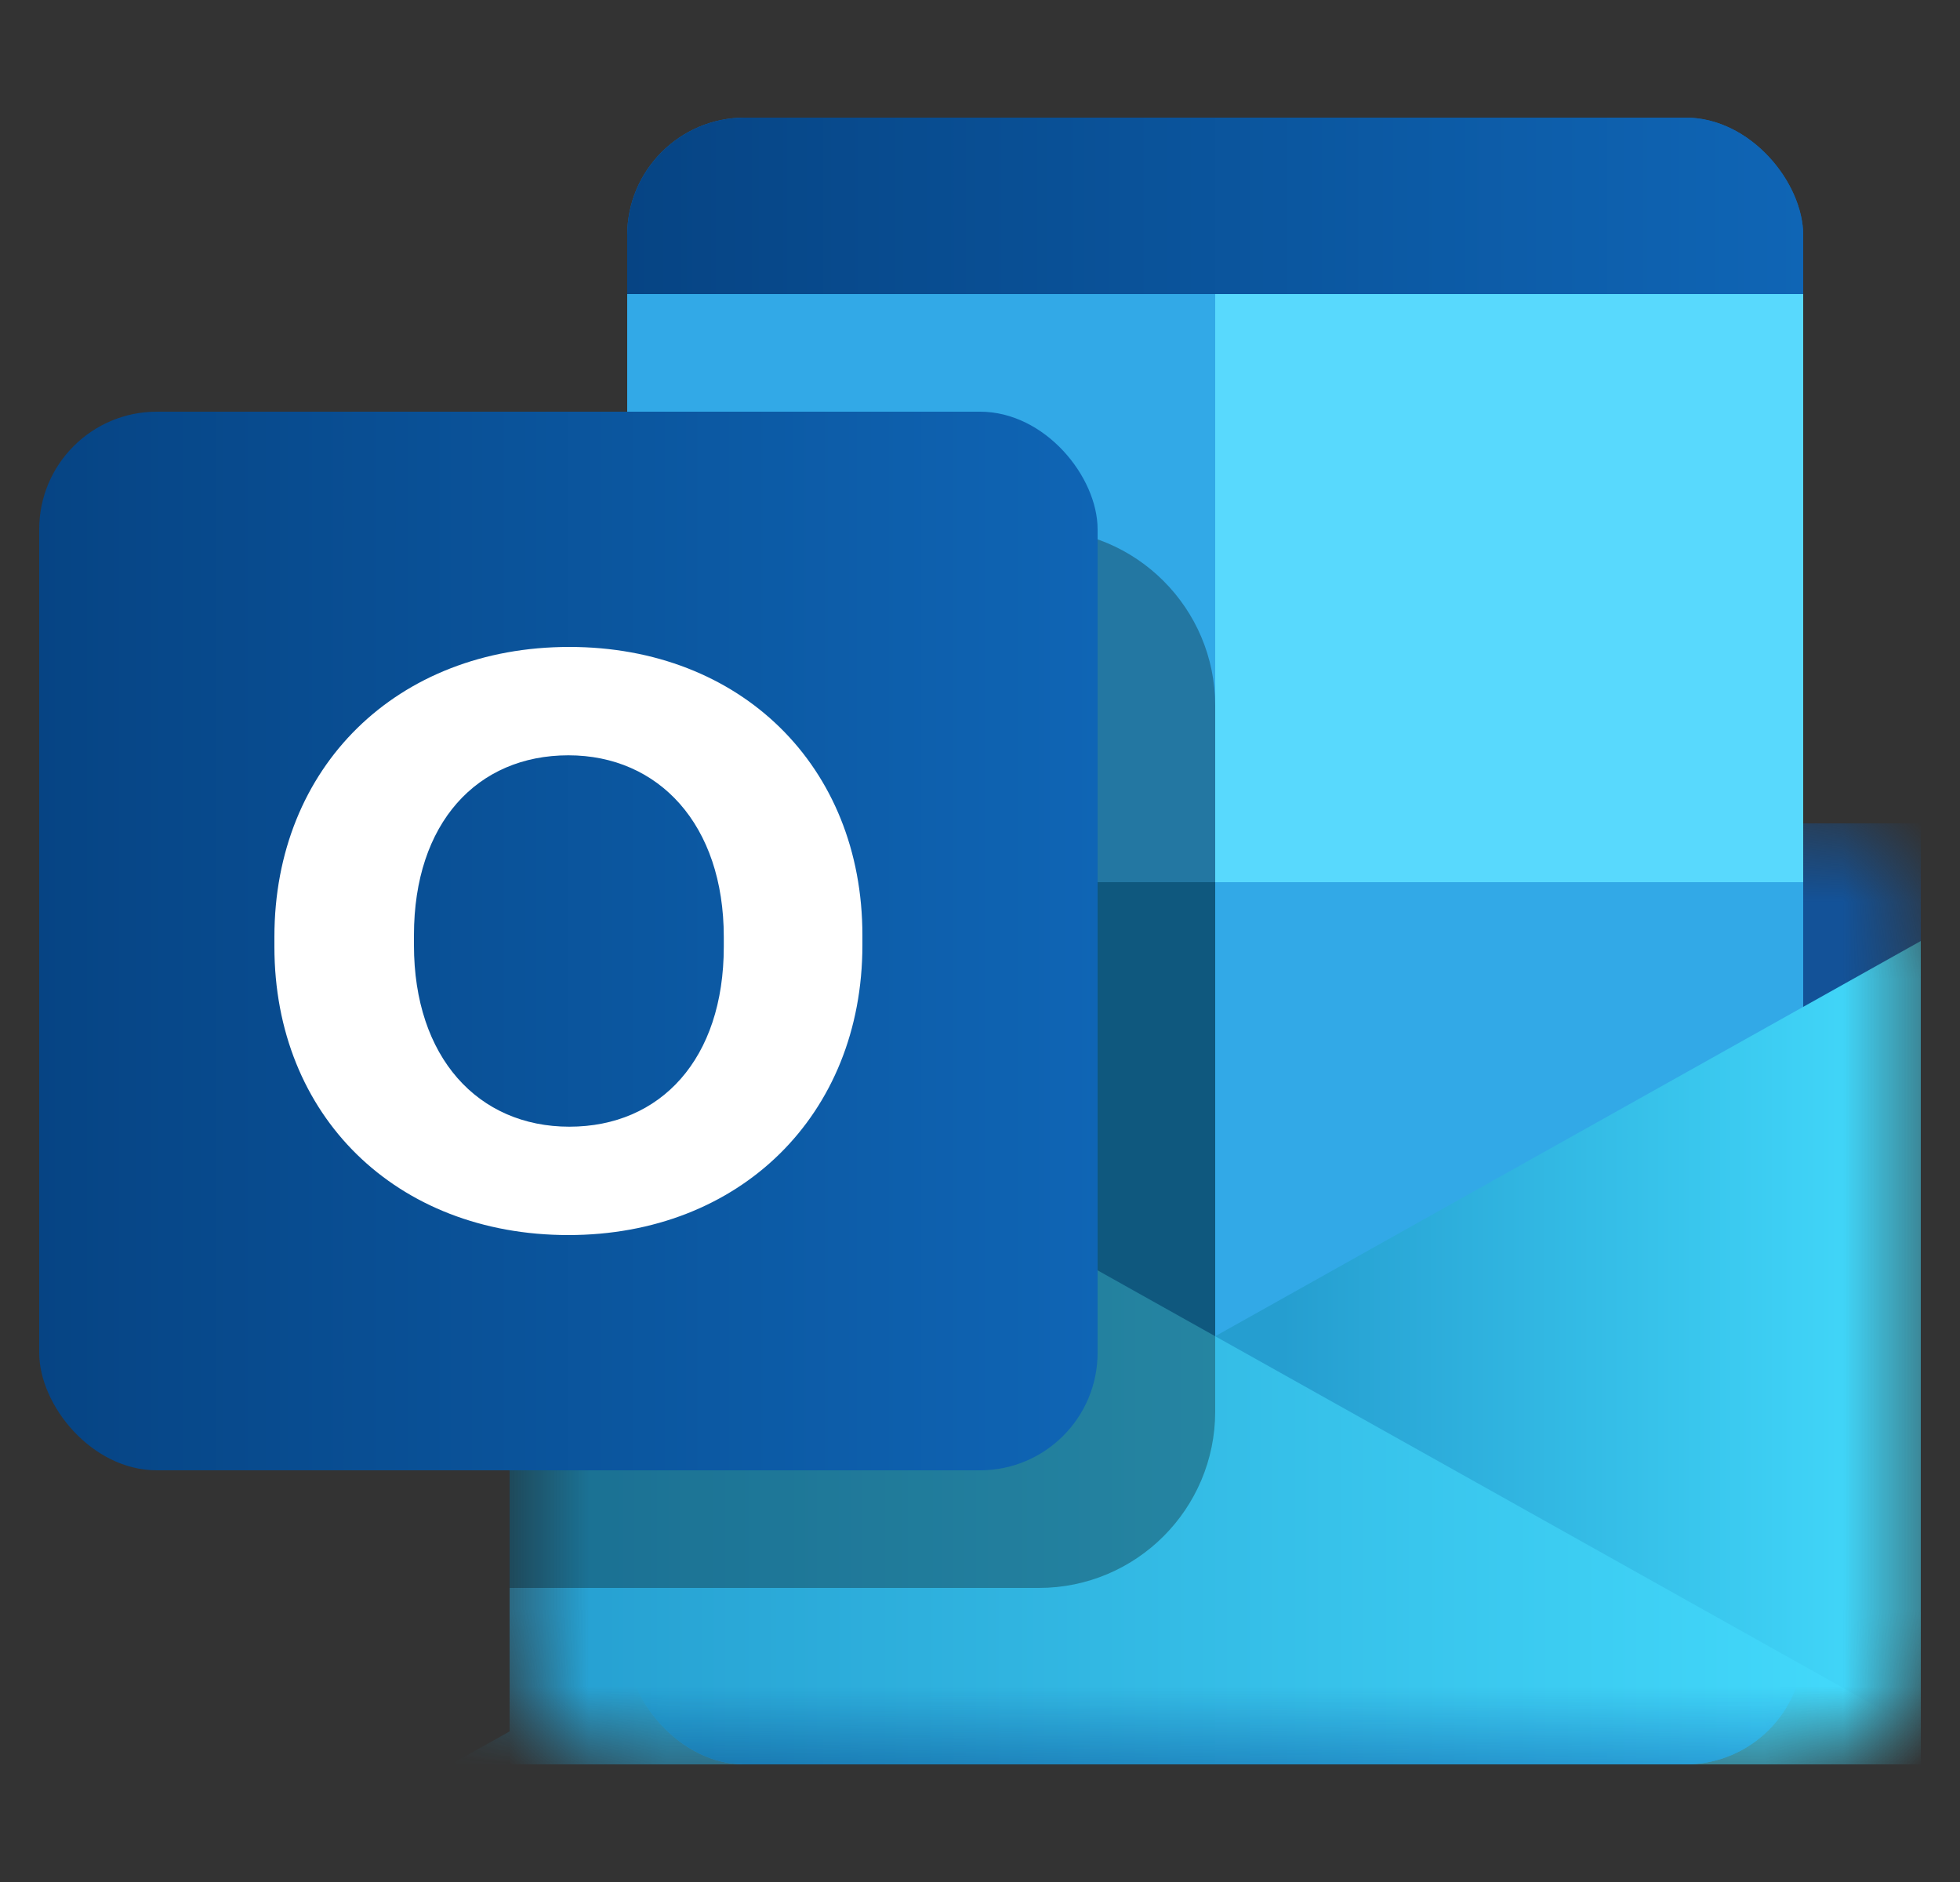 <svg width="25" height="24" viewBox="0 0 25 24" fill="none" xmlns="http://www.w3.org/2000/svg">
<rect x="0" y="0" width="25" height="24" fill="#333333" stroke="none"/>
<g clip-path="url(#clip0_45_12977)">
<rect x="8" y="1.5" width="15" height="21" rx="1.5" fill="#1066B5"/>
<rect x="8" y="1.5" width="15" height="21" rx="1.5" fill="url(#paint0_linear_45_12977)"/>
<rect x="8" y="3.75" width="7.5" height="7.5" fill="#32A9E7"/>
<rect x="8" y="11.25" width="7.5" height="7.5" fill="#167EB4"/>
<rect x="15.5" y="11.25" width="7.5" height="7.5" fill="#32A9E7"/>
<rect x="15.5" y="3.75" width="7.5" height="7.5" fill="#58D9FD"/>
<mask id="mask0_45_12977" style="mask-type:alpha" maskUnits="userSpaceOnUse" x="6" y="10" width="19" height="13">
<path d="M6.5 10.5H23C23.828 10.5 24.5 11.172 24.5 12V21C24.5 21.828 23.828 22.5 23 22.5H8C7.172 22.5 6.5 21.828 6.5 21V10.5Z" fill="url(#paint1_linear_45_12977)"/>
</mask>
<g mask="url(#mask0_45_12977)">
<path d="M24.5 10.5V13.5H23V10.5H24.5Z" fill="#135298"/>
<path d="M24.5 22.5V12L5.75 22.5H24.5Z" fill="url(#paint2_linear_45_12977)"/>
<path d="M6.5 22.5V12L25.25 22.5H6.5Z" fill="url(#paint3_linear_45_12977)"/>
</g>
<path d="M6.5 9C6.5 7.757 7.507 6.75 8.75 6.75H13.25C14.493 6.75 15.5 7.757 15.5 9V18C15.5 19.243 14.493 20.25 13.25 20.25H6.5V9Z" fill="black" fill-opacity="0.3"/>
<rect x="0.5" y="5.25" width="13.5" height="13.5" rx="1.5" fill="url(#paint4_linear_45_12977)"/>
<path d="M11 12.052V11.927C11 9.767 9.445 8.25 7.262 8.25C5.066 8.25 3.5 9.777 3.5 11.948V12.073C3.5 14.233 5.055 15.75 7.25 15.75C9.434 15.75 11 14.223 11 12.052ZM9.232 12.073C9.232 13.506 8.425 14.368 7.262 14.368C6.099 14.368 5.28 13.486 5.28 12.052V11.927C5.28 10.494 6.087 9.632 7.25 9.632C8.401 9.632 9.232 10.514 9.232 11.948V12.073Z" fill="white"/>
</g>
<defs>
<linearGradient id="paint0_linear_45_12977" x1="8" y1="12" x2="23" y2="12" gradientUnits="userSpaceOnUse">
<stop stop-color="#064484"/>
<stop offset="1" stop-color="#0F65B5"/>
</linearGradient>
<linearGradient id="paint1_linear_45_12977" x1="6.5" y1="20.077" x2="24.5" y2="20.077" gradientUnits="userSpaceOnUse">
<stop stop-color="#1B366F"/>
<stop offset="1" stop-color="#2657B0"/>
</linearGradient>
<linearGradient id="paint2_linear_45_12977" x1="24.5" y1="17.25" x2="6.5" y2="17.25" gradientUnits="userSpaceOnUse">
<stop stop-color="#44DCFD"/>
<stop offset="0.453" stop-color="#259ED0"/>
</linearGradient>
<linearGradient id="paint3_linear_45_12977" x1="6.5" y1="17.25" x2="24.5" y2="17.25" gradientUnits="userSpaceOnUse">
<stop stop-color="#259ED0"/>
<stop offset="1" stop-color="#44DCFD"/>
</linearGradient>
<linearGradient id="paint4_linear_45_12977" x1="0.5" y1="12" x2="14" y2="12" gradientUnits="userSpaceOnUse">
<stop stop-color="#064484"/>
<stop offset="1" stop-color="#0F65B5"/>
</linearGradient>
<clipPath id="clip0_45_12977">
<rect width="24" height="24" fill="white" transform="translate(0.5)"/>
</clipPath>
</defs>
</svg>
